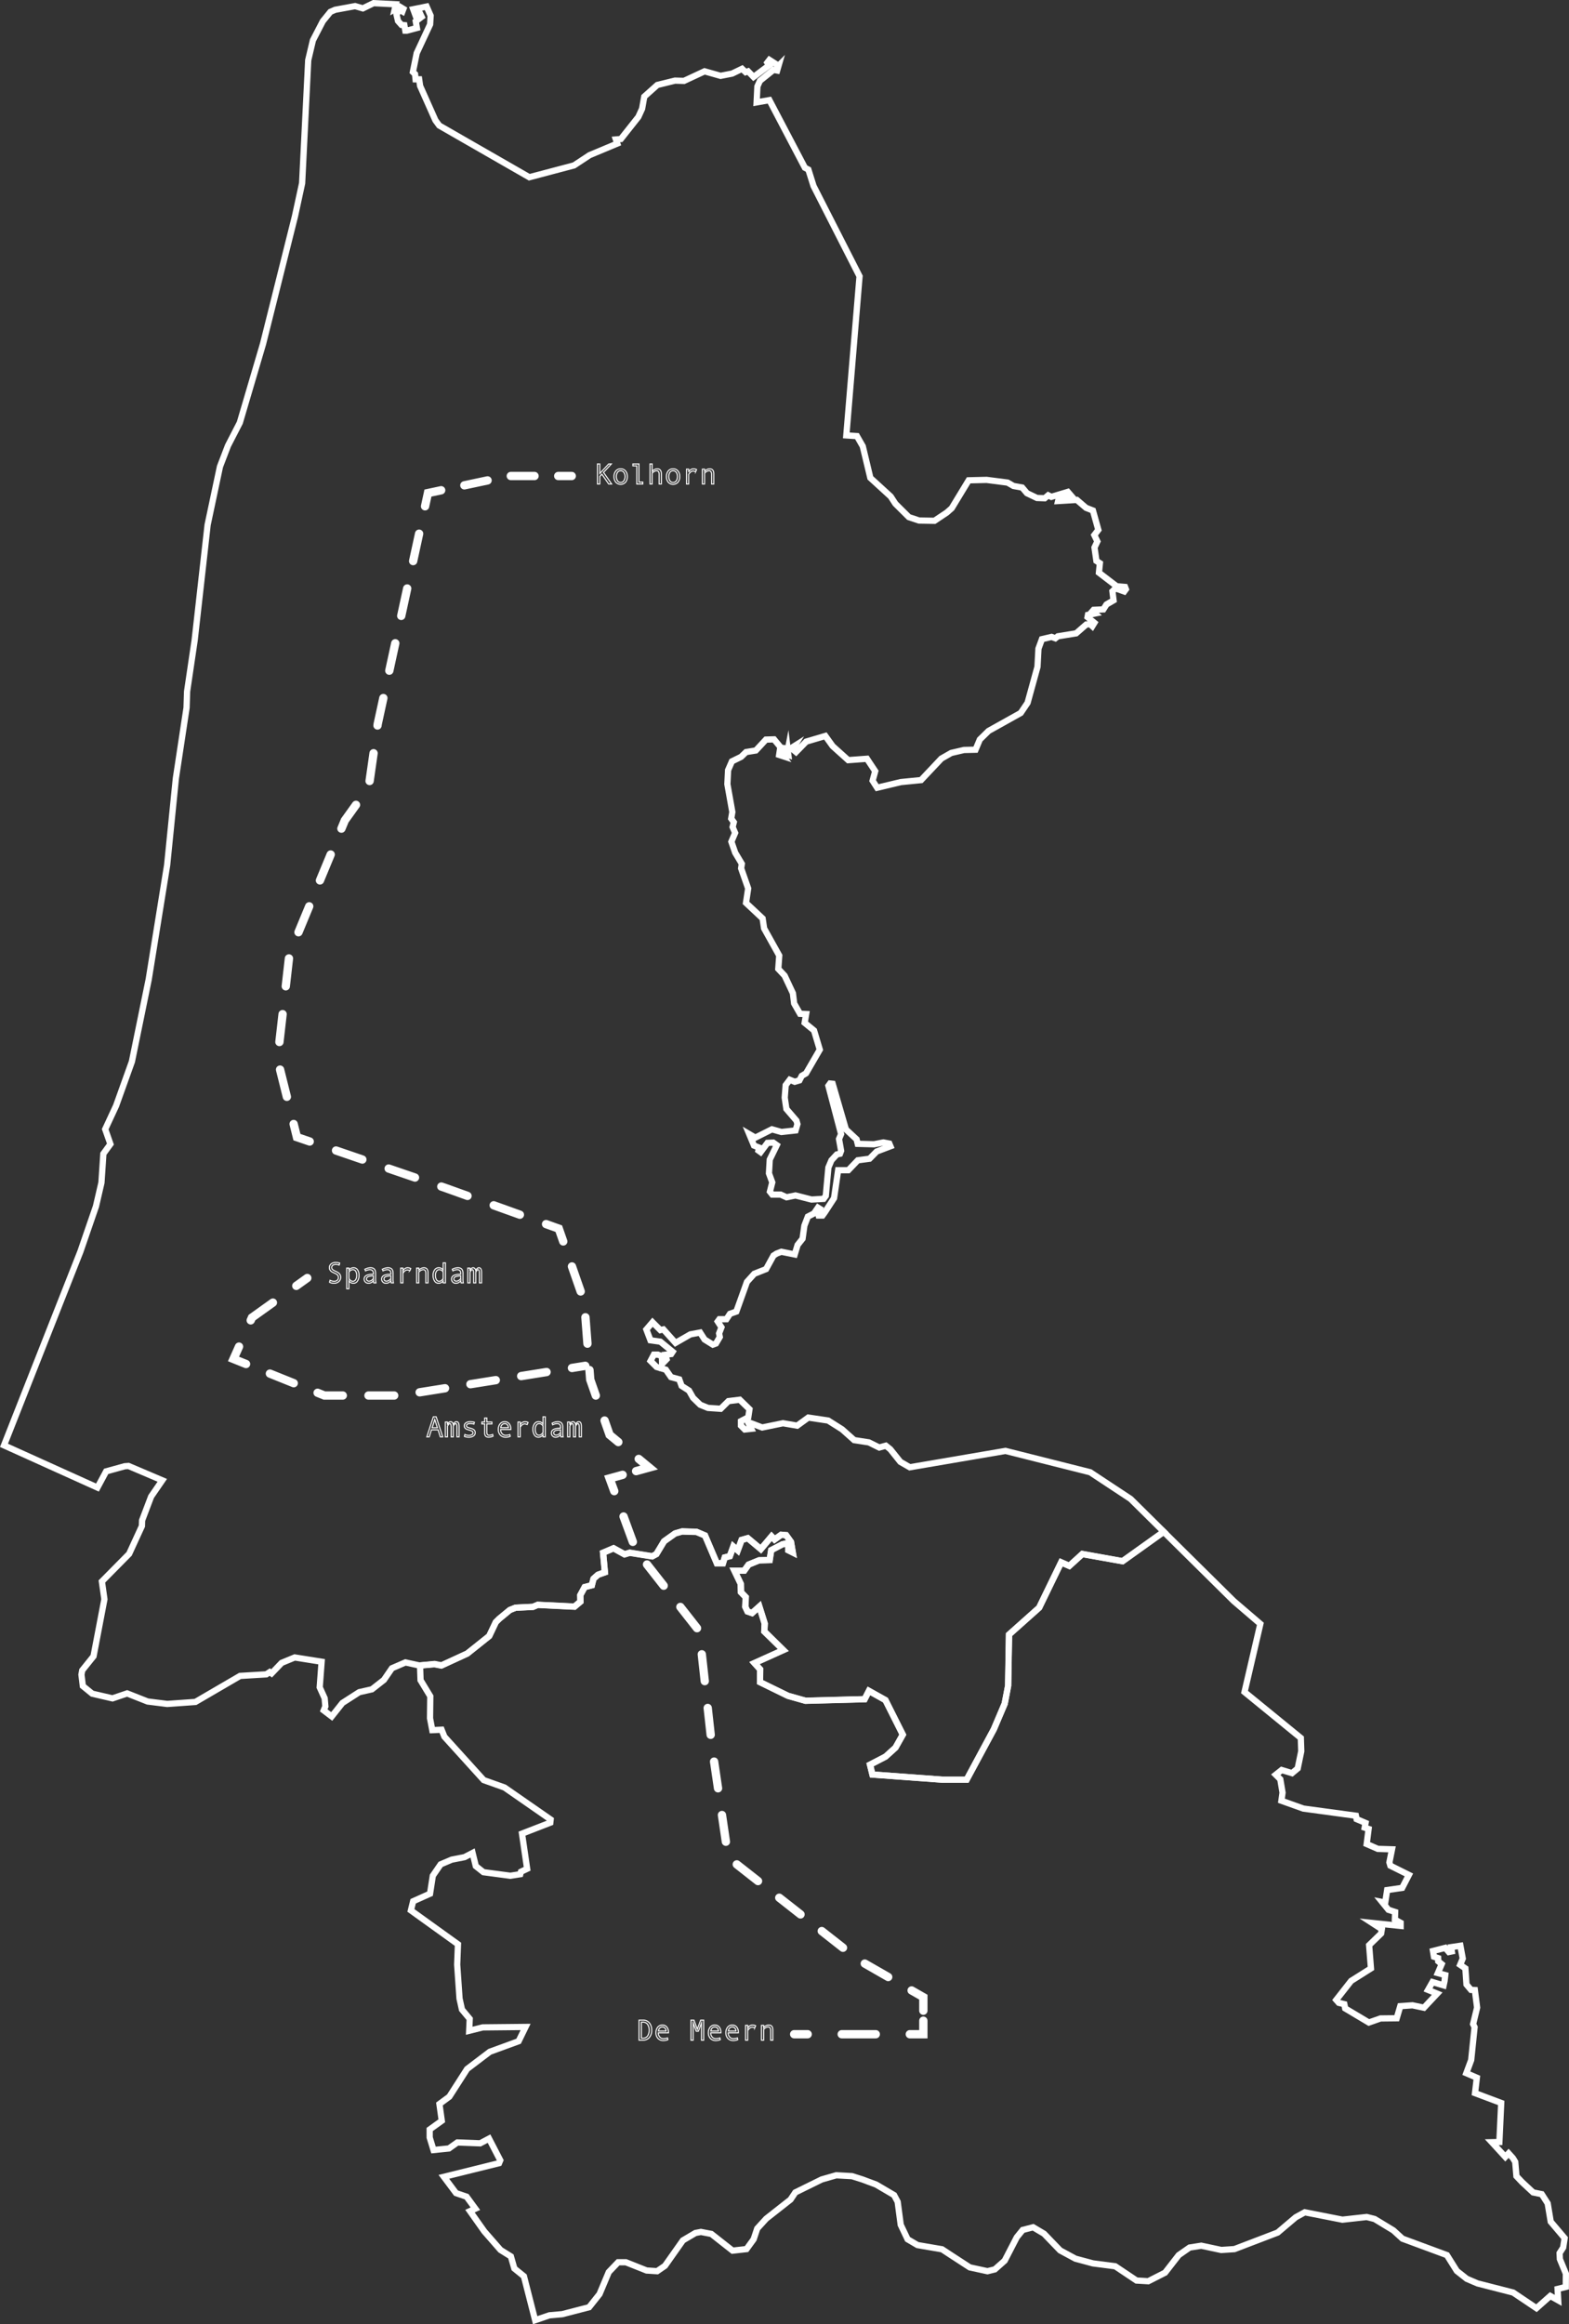 <svg xmlns="http://www.w3.org/2000/svg" width="266.123mm" height="394.116mm" viewBox="0 0 754.365 1117.18"><rect x="0" y="0" width="754.365" height="1117.18" fill="#333333" stroke="none"/><defs><style>.cls-1,.cls-10,.cls-11,.cls-2,.cls-3,.cls-4,.cls-5,.cls-6,.cls-7,.cls-8,.cls-9{fill:none;stroke:#fff;stroke-miterlimit:10;}.cls-1{stroke-width:3px;}.cls-10,.cls-2,.cls-3,.cls-4,.cls-5,.cls-6,.cls-7,.cls-8,.cls-9{stroke-linecap:round;stroke-width:4px;}.cls-3{stroke-dasharray:13.828 13.828;}.cls-4{stroke-dasharray:12.359 12.359;}.cls-5{stroke-dasharray:16.372 16.372;}.cls-6{stroke-dasharray:12.979 12.979;}.cls-7{stroke-dasharray:12.726 12.726;}.cls-8{stroke-dasharray:13.375 13.375;}.cls-9{stroke-dasharray:13.476 13.476;}.cls-10{stroke-dasharray:11.4 11.4;}.cls-11{stroke-width:0.5px;}</style></defs><g id="Layer_2" data-name="Layer 2"><g id="graveren_tekst" data-name="graveren tekst"><path id="NL-NH" class="cls-1" d="M379.044,362.995l-.711-.209.418-2.176ZM374.316,31.599,373.647,33.9l-1.715-.335-6.569,5.271-1.213,2.719-.377,7.656,6.15-1.088,17.07,32.508,1.673.879,2.468,7.865,22.132,43.428-6.359,76.479,5.104.335,2.803,4.895,3.64,15.187,9.79,8.953,2.259,3.473,6.485,6.443,4.895,1.632,7.405.126,5.899-3.933,2.385-2.092,8.158-13.43,8.619-.209,10.083,1.297,2.845,1.632,4.184.753,2.301,2.719,4.811,2.301,3.724.126,1.673-1.423,1.506.753,7.949-2.385,1.799,2.092-6.276,1.423-.209.879,8.995-.544,4.435,3.807,3.305,1.297,2.594,9.288-1.925,2.51,1.464,3.054-1.381,2.929.92,6.443,1.673,1.088-.46,4.56,8.535,6.527,4.016.335.418,1.088-.795,1.088-4.226-1.506-1.464,1.423.544,4.351-3.389,1.966-1.506,2.385-4.686.209-.586.669,1.255,1.088-3.389.669-.209,1.088,3.305,2.719-1.004,1.632-1.046-.962-1.841.126-4.895,4.267-8.786,1.423-1.213.962-1.799-.669-4.644,1.088-1.673,4.56-.46,8.702-4.77,17.321-3.305,4.895-15.438,8.619-4.226,4.142-2.05,4.895-5.564.126-6.108,1.423-4.769,2.719L442.846,374.96l-9.748.962-11.38,2.719-2.175-3.389,1.255-4.56-3.975-5.983-8.995.669-7.489-6.736-3.514-4.895-9.204,2.72-4.895,5.02-1.715-1.423.879-1.423-1.925,1.213-3.765-.335-.544,2.594,1.004,1.423-2.05-.669.586-3.807-3.054-3.682-3.891.126-4.853,5.23-4.686.753-2.385,2.301-4.435,2.176-1.841,4.226-.335,6.736,2.385,13.388-.544,3.138,1.255,1.757-.586,2.301,1.213,2.845-1.799,4.226,1.841,5.313,3.18,5.313-.335,2.175,3.389,9.665-1.046,6.945,7.991,7.489.711,4.77,7.28,13.053-.46,6.401,3.054,3.263,3.975,8.451.586,4.895,2.845,4.979,2.929.126-.711,4.226,4.518,3.682,2.761,9.204-6.61,11.38-2.05,1.213-1.13,2.176-2.259.669-2.385-.962-1.966,2.594-.46,5.983.795,5.439,4.853,5.648.46,1.632-.879,3.054-6.82.753-4.56-1.297-7.991,4.016-2.929-1.715,2.301,5.523,2.468.962-.335,1.423,1.046.753,3.305-4.435,2.761-.126,1.715,1.213-3.389,6.945-.377,6.61,1.59,4.351-1.13,4.435,1.13,1.423h4.016l2.845,1.297,4.309-.878,7.698,1.966,5.816-.335,1.046-1.423,1.255-13.639,1.464-3.473,2.594-2.803,1.506-.335.544-1.423-1.004-5.648,1.004-2.385-6.108-23.22.795-1.088,1.255.126,6.359,21.923,5.146,4.769.544,2.176,7.824.209,4.518-.879,2.845.544.544,1.297-6.61,2.51-3.431,3.473-5.648.753-4.56,4.77h-4.895l-1.966,13.43-4.518,6.945-1.046,1.423h-1.841l-.377-1.423.92-1.841-.879-.544-1.925,2.803-2.929,1.506-1.673,4.351-.879,6.276-2.385,3.012-1.381,4.56-6.443-1.297-2.259.878-1.506.962-3.556,6.485-5.69,2.259-3.514,3.891-5.104,14.267-3.054,1.088-1.715,2.594h-3.389l-.795,1.088,1.799,2.803-1.13,2.929.335,1.715-1.841,3.138-1.506.544-3.975-2.468-2.134-3.347-4.686.878-7.154,4.1-5.816-6.485-1.464.335-3.765-3.765-2.97,3.472,1.966,5.188,4.77.669,5.899,4.853-.711,1.088-2.761.335.586,2.175-2.176,2.259-.084-3.724-1.925-.753h-1.966l-1.59,3.012,2.929,2.929,4.435,1.297,2.469,3.556,3.975,1.088,1.13,3.138,3.556,2.259,1.966,3.472,3.431,3.347,3.724,1.506,6.108.418,3.724-3.682,5.439-.669,4.686,4.56-.586,3.891-3.514,1.841v2.175l1.841,1.841,3.096-.335-1.213-2.468.544-.418,5.941,2.259,9.999-2.05,6.82,1.171,5.355-3.891,9.539,1.423,6.694,4.226,5.816,5.188,7.071,1.088,4.979,2.468,3.18-.878,2.134,1.715h0l4.853,6.066,4.518,2.594,46.021-7.866,40.708,10.25,19.454,12.844,15.94,15.773h0L539.743,750.412l-19.329-3.472-6.276,5.732-3.891-1.715-10.585,21.797-14.518,12.928-.418,24.601L483.053,818.9l-5.23,12.3L464.77,855.425H453.097l-33.638-2.469-1.171-4.728,7.489-3.891,4.77-4.309,3.514-6.234-8.326-16.61-7.949-4.435-2.05,3.975-28.408.753-8.493-2.385-13.43-6.569.084-6.15-2.719-3.012,13.848-6.234-9.12-8.953.209-3.765-2.594-8.2-3.514,3.138-2.175-.753-1.046-2.259.209-4.644-2.301-2.385-.084-3.975-3.054-6.359h4.686l2.134-2.929,5.021-2.05,5.104-.126.711-4.77,5.355-2.803,1.925-.418.92.879v2.385l2.175,1.088L380.3,741.166l-2.301-3.221-2.385-.209-3.18,2.259-1.464-1.506-5.146,6.15-6.276-5.272-2.97.878-1.841,4.979-2.134-1.841-1.673,4.644-2.468.627-.879,2.803h-2.929l-5.69-13.388-4.1-1.715-6.903-.209-3.389.962-5.313,3.765-3.724,6.15-1.966,1.088-10.794-1.715-2.51.753-5.313-2.929-5.02,2.175.879,9.372-3.305,1.171-2.176,1.925-.795,3.138-3.431.879-2.134,3.891.084,3.138-2.845,2.385-17.697-.879-2.259.962-8.409.418-2.72,1.088-5.104,4.226-1.673,1.632-3.18,6.694-10.543,8.409-12.468,5.732-3.305-.627-7.029.627h0l-6.903-1.506-6.485,2.803-3.849,5.606-5.774,4.518-6.108,1.381-8.075,5.188-5.146,6.485-3.849-2.929.795-1.925-.335-3.891-2.385-5.272.92-12.3-12.928-2.05-6.276,2.594-4.853,5.062-.879-.628-1.673,1.088-12.593.753L93.963,818.064l-13.555.962-9.414-1.171L61.12,813.964l-7.029,2.385-9.748-2.259-4.519-3.682-.669-5.481.377-2.05,5.439-6.778,5.23-27.404L48.987,760.16l13.095-13.263,6.15-13.388.084-2.719,4.351-11.463,5.355-7.782-16.233-6.903-1.799.126-8.953,2.468-4.184,7.782L1.92,694.726h0l36.733-93.131L46.142,579.84l2.636-11.38.92-13.89,3.389-4.644-2.51-7.154,5.23-11.254,7.614-21.253,8.075-39.495,8.87-54.975,4.184-41.629,5.146-33.972.251-7.824,3.64-24.601L99.82,252.293l5.941-28.031,3.849-10.041,5.69-11.045L126.47,165.27l15.354-61.334L145.256,88.08l2.929-59.158,2.259-9.539,4.769-9.204,3.64-4.477,2.301-1.004L170.735,2.94l3.724,1.088,5.146-2.51,10.71.544-.544,2.427,2.385-1.297,1.799,1.088-.46,1.213-1.506-.879L190.649,7.04l.711,3.054,1.673,1.883,1.381.126.46,2.636h.711l4.853-1.297-.544-3.18,2.845-2.175-.879-1.883-2.008,1.422-1.171-3.18,6.443-1.297,1.925,4.393-.251,4.184-6.443,13.806-1.841,9.079,1.046,1.004.251,2.51h1.715l.46,3.18,7.363,16.526,1.841,2.51,43.302,24.852,21.505-5.69,7.489-4.937,13.304-5.564-.669-1.966,2.385-.209L306.916,56.2l1.799-3.933,1.046-5.816,6.276-5.606,8.493-2.092,4.351.126,9.874-4.602,7.698,2.175,5.564-1.088,4.77-2.301,1.715,1.632,1.171-.418,2.636,2.719,7.489-5.606-.879-1.297,1.004-1.297,4.393,2.803Z"/><path id="NL-UT" class="cls-1" d="M201.945,800.492l7.029-.669,3.305.669,12.426-5.732,10.543-8.409,3.18-6.694,1.632-1.632,5.104-4.184,2.719-1.088,8.409-.418,2.259-.962,17.655.837,2.845-2.385-.042-3.096,2.092-3.891,3.473-.879.795-3.138,2.176-1.925,3.305-1.171-.879-9.414,5.062-2.134,5.271,2.887,2.51-.753,10.794,1.715,2.008-1.046,3.682-6.15,5.313-3.807,3.389-.962,6.862.209,4.1,1.757,5.69,13.346h2.929l.879-2.803,2.426-.627L352.56,743.3l2.092,1.841,1.883-4.979,2.97-.837,6.276,5.272,5.188-6.15,1.422,1.506,3.18-2.259,2.385.209,2.343,3.221.837,5.104L378.96,745.14v-2.385l-.92-.879-1.925.46L370.76,745.14l-.753,4.728-5.062.126-5.062,2.05L357.79,754.972h-4.728l3.054,6.359.084,3.975,2.301,2.385-.209,4.644,1.088,2.259,2.175.753,3.514-3.138,2.552,8.2-.167,3.765,9.121,8.953-13.848,6.276,2.719,3.012-.042,6.15,13.43,6.569,8.451,2.385,28.408-.753,2.05-4.016,7.949,4.435,8.367,16.61-3.514,6.234-4.77,4.309-7.489,3.891,1.171,4.728,33.638,2.468h11.673L477.822,831.2l5.23-12.3,1.632-8.618.418-24.601,14.476-12.928,10.585-21.797,3.933,1.715,6.276-5.69,19.329,3.431,19.789-14.141h0l33.638,33.261,12.844,11.003h0l-7.614,32.759,27.069,22.09.209,6.359-1.715,8.284-2.72,2.259-4.979-1.506-2.845,2.259,2.175,2.176,1.088,6.443-.544,3.891,10.543,3.765,25.27,3.431.335,1.632,4.309,1.841-.418,2.259,1.883.628-.92,7.238,5.355,2.343,6.82.209-1.255,6.276.46,1.59,8.911,4.435-3.221,6.234-7.238,1.046-.92,6.025-1.506-.293,3.054,3.765,3.221,1.046-.126,3.682,2.761,1.506v1.506l-13.681-1.422,4.644,3.012-.335,2.05-5.774,5.606.878,11.171-9.539,6.025-7.154,9.121,1.255,1.422,2.636.628.418,2.05,11.38,6.778,5.606-1.966,7.782-.084,1.715-5.816,5.857-.418,5.523,1.171,6.359-6.778-4.393-1.799,2.134-3.765,5.355,1.59.46-2.134.335-2.803-3.556-.962,1.841-4.309-1.673-1.381-.042-1.506-2.008-.669-.46-2.761,5.899-1.506,1.715,2.008,1.423-.293-.335-2.05,4.477-.67,1.13,6.15-1.255,3.012,2.51,1.715.544,7.74,2.175,2.594,1.841.084,1.088,8.409-1.925,7.949.711,1.464-1.632,15.815-2.343,6.318,5.062,2.175-.879,7.405,12.593,4.728-.879,18.785-3.64.084,6.485,7.071,1.59-1.715,2.05,2.259,1.13,1.841.586,6.862,2.719,2.887,5.313,4.937,4.142.837,2.845,4.435,1.464,8.786,6.694,7.907-.711,4.518-1.715,2.678.126,2.887,2.887,6.987-.042,6.401-3.933.962.293,5.481-3.807-2.134-6.652,5.899-11.213-7.531-17.154-4.393-5.146-2.217-4.769-3.765-4.77-7.614-21.379-7.907-4.351-3.975-9.037-5.481-3.807-.962-11.673,1.297-18.074-3.556-4.351,2.385-8.702,7.364-20.793,7.949-6.317.418-9.623-2.05-5.606.879-5.23,3.64-6.569,8.451-8.075,4.1-5.648-.335-10.25-6.862-10.71-1.381-8.409-2.259-7.363-3.975-7.74-8.033-5.23-3.096-5.02,1.297-2.845,3.514-5.816,11.254-4.728,4.184-3.556.879-8.493-1.841-9.079-5.899h0l-4.267-2.803L441.13,1079.13l-4.77-2.803-3.305-6.945-1.464-11.045-1.715-3.221-8.618-5.062-6.61-2.468-5.021-1.59-7.573-.418-6.987,2.008-12.677,6.234-2.301,3.431-11.714,9.204-4.309,4.728-1.715,5.146-3.431,4.728-6.694.753-10.208-8.033-5.021-.962-2.636.502-6.025,3.556-8.619,12.217-3.765,2.594-5.062-.335-9.999-3.975h-3.682L292.69,1092.1l-4.435,10.585-5.021,6.317-12.928,3.347-6.15.544-6.861,2.343-5.397-21.128-4.602-3.724-1.673-5.816-4.979-3.096-7.782-8.912-6.903-9.748,2.594-1.171-4.226-5.774-5.062-1.715-5.857-7.824,26.525-6.569.586-1.381-5.397-10.418-4.268,2.259-10.961-.418-4.058,2.887-7.405.753-1.841-6.025V1023.57l5.815-4.184-1.13-8.075,4.77-3.514,8.535-13.304,10.92-8.284,13.848-5.062,3.347-6.862-20.584.209-6.527,1.632.251-5.732-3.724-4.477-1.171-5.272-1.13-16.358.377-9.748-22.634-16.275,1.088-4.393,8.117-3.64,1.339-8.619,3.765-5.481,5.313-2.259,6.192-1.213,3.849-2.008,1.548,6.318,3.682,2.929,12.928,1.715,4.77-.753.335-1.171,2.97-1.423-2.468-16.902,13.597-5.272.167-1.506L242.568,859.19l-9.999-3.556-18.911-20.877-1.339-3.347-4.477.209-1.088-5.69.126-10.585-4.686-7.74Z"/><line class="cls-2" x1="147.744" y1="614.293" x2="142.457" y2="618.074"/><polyline class="cls-3" points="131.209 626.118 121.138 633.32 117.733 640.957"/><polyline class="cls-2" points="114.917 647.272 112.27 653.208 118.301 655.633"/><polyline class="cls-4" points="129.768 660.243 155.979 670.78 192.086 670.78 268.884 658.51"/><line class="cls-2" x1="274.986" y1="657.535" x2="281.405" y2="656.51"/><line class="cls-2" x1="381.824" y1="977.78" x2="388.324" y2="977.78"/><polyline class="cls-5" points="404.695 977.78 410.98 977.78 429.253 977.78"/><polyline class="cls-2" points="437.438 977.78 443.938 977.78 443.938 971.28"/><polyline class="cls-2" points="443.938 966.47 443.938 959.97 438.3 956.737"/><polyline class="cls-6" points="427.04 950.28 412.881 942.16 350.133 892.921 342.424 840.538 336.189 783.966 305.765 745.203 297.56 722.826"/><polyline class="cls-2" points="295.326 716.733 293.089 710.63 299.355 708.904"/><polyline class="cls-2" points="305.837 707.118 312.103 705.392 307.093 701.251"/><polyline class="cls-7" points="297.283 693.144 293.089 689.677 283.772 663.12 280.894 625.66 272.898 602.725"/><polyline class="cls-2" points="270.803 596.717 268.663 590.579 262.545 588.384"/><polyline class="cls-8" points="249.956 583.866 213.984 570.957 155.235 550.849"/><polyline class="cls-2" points="148.908 548.684 142.758 546.579 141.183 540.272"/><polyline class="cls-9" points="137.919 527.197 133.405 509.119 139.16 458.578 165.78 394.361 177.292 378.307 181.609 347.982 202.938 249.938"/><polyline class="cls-2" points="204.371 243.354 205.753 237.003 212.111 235.651"/><polyline class="cls-10" points="223.262 233.281 244.368 228.796 262.692 228.796"/><line class="cls-2" x1="268.393" y1="228.796" x2="274.893" y2="228.796"/><path class="cls-11" d="M294.062,232.645h-1.415l-3.261-4.731-1.019,1.107v3.623H287.247V223h1.121v4.621L292.647,223h1.292l-3.767,4.074Z"/><path class="cls-11" d="M298.417,225.352a2.905,2.905,0,0,1,2.338,1.025,4.038,4.038,0,0,1,.868,2.7,4.087,4.087,0,0,1-.868,2.721,3.171,3.171,0,0,1-4.679.003,4.093,4.093,0,0,1-.865-2.724,4.035,4.035,0,0,1,.868-2.704A2.91,2.91,0,0,1,298.417,225.352Zm0,6.549a1.76,1.76,0,0,0,1.531-.82,3.89,3.89,0,0,0,.007-4.013,1.895,1.895,0,0,0-3.076-.01,3.97,3.97,0,0,0,.007,4.033A1.755,1.755,0,0,0,298.417,231.9Z"/><path class="cls-11" d="M309.06,232.645h-2.912v-8.723H304.289V223h2.926v8.723h1.846Z"/><path class="cls-11" d="M317.981,232.645H316.915v-4.566a2.422,2.422,0,0,0-.304-1.377,1.09,1.09,0,0,0-.954-.427,3.06,3.06,0,0,0-2.099,1.217v5.154h-1.066V223h1.066v3.568a3.335,3.335,0,0,1,2.42-1.217q2.003,0,2.003,2.42Z"/><path class="cls-11" d="M323.621,225.352a2.905,2.905,0,0,1,2.338,1.025,4.038,4.038,0,0,1,.868,2.7,4.087,4.087,0,0,1-.868,2.721,3.171,3.171,0,0,1-4.679.003,4.093,4.093,0,0,1-.865-2.724,4.035,4.035,0,0,1,.868-2.704A2.91,2.91,0,0,1,323.621,225.352Zm0,6.549a1.76,1.76,0,0,0,1.531-.82,3.89,3.89,0,0,0,.007-4.013,1.895,1.895,0,0,0-3.076-.01,3.97,3.97,0,0,0,.007,4.033A1.755,1.755,0,0,0,323.621,231.9Z"/><path class="cls-11" d="M334.894,225.714l-.431,1.025a3.132,3.132,0,0,0-1.217-.308,1.775,1.775,0,0,0-.923.27,2.96,2.96,0,0,0-.831.772,2.768,2.768,0,0,0-.379.564v4.607h-1.06v-7.123h1.06v1.442a2.525,2.525,0,0,1,2.215-1.613A3.592,3.592,0,0,1,334.894,225.714Z"/><path class="cls-11" d="M343.185,232.645h-1.066v-4.566a2.422,2.422,0,0,0-.304-1.377,1.09,1.09,0,0,0-.954-.427,3.06,3.06,0,0,0-2.099,1.217v5.154h-1.066v-7.123h1.066v1.046a3.335,3.335,0,0,1,2.42-1.217q2.003,0,2.003,2.42Z"/><path class="cls-11" d="M163.073,608.066a5.079,5.079,0,0,0-1.634-.294,2.366,2.366,0,0,0-1.425.4,1.323,1.323,0,0,0-.55,1.138q0,.876,1.442,1.538,1.067.492,1.412.684a3.578,3.578,0,0,1,.701.526,2.607,2.607,0,0,1,.571.79,2.356,2.356,0,0,1,.215,1.022,2.666,2.666,0,0,1-.947,2.185,3.416,3.416,0,0,1-2.232.775,4.622,4.622,0,0,1-2.181-.492l.232-.964a4.775,4.775,0,0,0,1.921.499,2.277,2.277,0,0,0,1.535-.495,1.703,1.703,0,0,0,.578-1.364,1.638,1.638,0,0,0-.376-1.09,4.057,4.057,0,0,0-1.388-.913q-1.039-.477-1.343-.652a2.826,2.826,0,0,1-.605-.482,2.239,2.239,0,0,1-.465-.69,2.095,2.095,0,0,1-.164-.834,2.232,2.232,0,0,1,.861-1.866,3.448,3.448,0,0,1,2.181-.67,6.464,6.464,0,0,1,1.914.294Z"/><path class="cls-11" d="M167.756,610.445a2.573,2.573,0,0,1,.96-.793,2.832,2.832,0,0,1,1.275-.301,2.222,2.222,0,0,1,1.931,1.016,4.557,4.557,0,0,1,.701,2.642,4.785,4.785,0,0,1-.735,2.731,2.275,2.275,0,0,1-1.979,1.09,2.455,2.455,0,0,1-1.241-.331,2.52,2.52,0,0,1-.913-.879v3.842h-1.066v-9.939h1.066Zm0,1.06v2.96a2.919,2.919,0,0,0,.814,1.005,1.692,1.692,0,0,0,1.06.403A1.554,1.554,0,0,0,171,615.066a3.682,3.682,0,0,0,.509-2.003,3.749,3.749,0,0,0-.485-2.01,1.516,1.516,0,0,0-1.353-.779A2.262,2.262,0,0,0,167.756,611.505Z"/><path class="cls-11" d="M180.758,616.645h-1.06a4.111,4.111,0,0,1-.13-1.148,2.846,2.846,0,0,1-2.475,1.333,1.988,1.988,0,0,1-1.398-.564,1.897,1.897,0,0,1-.605-1.453,1.974,1.974,0,0,1,.212-.93,1.861,1.861,0,0,1,.622-.68,3.334,3.334,0,0,1,.998-.438,7.499,7.499,0,0,1,1.395-.223l1.196-.096v-.342q0-1.831-1.709-1.832a3.93,3.93,0,0,0-1.022.175,5.272,5.272,0,0,0-1.063.413l-.28-.766a5.999,5.999,0,0,1,2.707-.745q2.434,0,2.433,2.577v3.062A6.955,6.955,0,0,0,180.758,616.645Zm-1.244-2.112v-1.292q-1.442.13-1.979.243a2.226,2.226,0,0,0-.93.42,1.003,1.003,0,0,0-.393.834.977.977,0,0,0,.335.772,1.246,1.246,0,0,0,.855.294,2.163,2.163,0,0,0,1.128-.338A3.322,3.322,0,0,0,179.514,614.533Z"/><path class="cls-11" d="M189.159,616.645H188.1a4.111,4.111,0,0,1-.13-1.148,2.846,2.846,0,0,1-2.475,1.333,1.988,1.988,0,0,1-1.398-.564,1.897,1.897,0,0,1-.605-1.453,1.974,1.974,0,0,1,.212-.93,1.862,1.862,0,0,1,.622-.68,3.336,3.336,0,0,1,.998-.438,7.497,7.497,0,0,1,1.395-.223l1.196-.096v-.342q0-1.831-1.709-1.832a3.929,3.929,0,0,0-1.022.175,5.272,5.272,0,0,0-1.063.413l-.28-.766a5.999,5.999,0,0,1,2.707-.745q2.434,0,2.434,2.577v3.062A6.961,6.961,0,0,0,189.159,616.645Zm-1.244-2.112v-1.292q-1.442.13-1.979.243a2.227,2.227,0,0,0-.93.42,1.003,1.003,0,0,0-.393.834.977.977,0,0,0,.335.772,1.246,1.246,0,0,0,.855.294,2.162,2.162,0,0,0,1.128-.338A3.321,3.321,0,0,0,187.915,614.533Z"/><path class="cls-11" d="M197.492,609.714l-.431,1.025a3.132,3.132,0,0,0-1.217-.308,1.771,1.771,0,0,0-.923.271,2.953,2.953,0,0,0-.831.772,2.772,2.772,0,0,0-.379.564v4.607h-1.06v-7.123h1.06v1.442a2.526,2.526,0,0,1,2.215-1.613A3.6,3.6,0,0,1,197.492,609.714Z"/><path class="cls-11" d="M205.784,616.645h-1.066v-4.566a2.42,2.42,0,0,0-.304-1.377,1.089,1.089,0,0,0-.954-.428,3.063,3.063,0,0,0-2.099,1.217v5.154h-1.066v-7.123h1.066v1.046a3.337,3.337,0,0,1,2.42-1.217q2.003,0,2.003,2.42Z"/><path class="cls-11" d="M214.158,616.645h-1.066V615.62a2.528,2.528,0,0,1-.94.868,2.597,2.597,0,0,1-1.288.342,2.202,2.202,0,0,1-1.935-1.09,4.969,4.969,0,0,1-.711-2.766,4.322,4.322,0,0,1,.742-2.594,2.308,2.308,0,0,1,1.965-1.029,2.581,2.581,0,0,1,2.167,1.094V607h1.066Zm-1.066-2.181v-2.96a2.187,2.187,0,0,0-1.846-1.23,1.588,1.588,0,0,0-1.395.783,3.542,3.542,0,0,0-.513,1.978,3.904,3.904,0,0,0,.482,2.034,1.48,1.48,0,0,0,1.323.803,1.709,1.709,0,0,0,.814-.219,2.61,2.61,0,0,0,.772-.656A1.657,1.657,0,0,0,213.092,614.465Z"/><path class="cls-11" d="M222.765,616.645h-1.06a4.111,4.111,0,0,1-.13-1.148,2.846,2.846,0,0,1-2.475,1.333,1.988,1.988,0,0,1-1.398-.564,1.897,1.897,0,0,1-.605-1.453,1.974,1.974,0,0,1,.212-.93,1.863,1.863,0,0,1,.622-.68,3.335,3.335,0,0,1,.998-.438,7.496,7.496,0,0,1,1.395-.223l1.196-.096v-.342q0-1.831-1.709-1.832a3.931,3.931,0,0,0-1.022.175,5.272,5.272,0,0,0-1.063.413l-.28-.766a5.999,5.999,0,0,1,2.707-.745q2.434,0,2.434,2.577v3.062A6.961,6.961,0,0,0,222.765,616.645Zm-1.244-2.112v-1.292q-1.442.13-1.979.243a2.227,2.227,0,0,0-.93.42,1.003,1.003,0,0,0-.393.834.977.977,0,0,0,.335.772,1.246,1.246,0,0,0,.855.294,2.162,2.162,0,0,0,1.128-.338A3.322,3.322,0,0,0,221.52,614.533Z"/><path class="cls-11" d="M231.549,616.645h-1.066V611.97q0-1.695-.629-1.695-.322,0-.708.585a3.685,3.685,0,0,0-.386.645v5.141H227.7V611.97q0-1.695-.636-1.695-.314,0-.701.585a3.688,3.688,0,0,0-.386.645v5.141h-1.066v-7.123h1.025v1.073a2.914,2.914,0,0,1,.714-.905,1.306,1.306,0,0,1,.824-.339,1.072,1.072,0,0,1,.772.339,1.804,1.804,0,0,1,.472.905,2.893,2.893,0,0,1,.718-.905,1.311,1.311,0,0,1,.82-.339q1.292,0,1.292,2.311Z"/><path class="cls-11" d="M212.857,690.645h-1.176l-1.066-3.377H207.45l-1.08,3.377H205.208L208.359,681h1.347Zm-2.563-4.354-1.265-3.992-1.258,3.992Z"/><path class="cls-11" d="M220.739,690.645h-1.066V685.97q0-1.695-.629-1.695-.322,0-.708.585a3.688,3.688,0,0,0-.386.645v5.141h-1.06V685.97q0-1.695-.636-1.695-.314,0-.701.585a3.685,3.685,0,0,0-.386.645v5.141h-1.066v-7.123h1.025v1.073a2.913,2.913,0,0,1,.714-.905,1.306,1.306,0,0,1,.824-.339,1.072,1.072,0,0,1,.772.339,1.805,1.805,0,0,1,.472.905,2.893,2.893,0,0,1,.718-.905,1.311,1.311,0,0,1,.82-.339q1.292,0,1.292,2.311Z"/><path class="cls-11" d="M227.835,684.541a5.442,5.442,0,0,0-1.688-.294,2.755,2.755,0,0,0-1.374.291.872.872,0,0,0-.506.775.732.732,0,0,0,.232.537,2.292,2.292,0,0,0,.93.427l1.018.294a4.507,4.507,0,0,1,1.149.476,1.884,1.884,0,0,1,.666.67,1.824,1.824,0,0,1,.222.912,1.859,1.859,0,0,1-.854,1.61,3.742,3.742,0,0,1-2.174.591,5.154,5.154,0,0,1-2.167-.397l.205-.923a4.425,4.425,0,0,0,1.921.424,2.804,2.804,0,0,0,1.446-.331.995.995,0,0,0,.557-.879.929.929,0,0,0-.277-.659,3.344,3.344,0,0,0-1.302-.605q-.827-.252-1.217-.379a2.56,2.56,0,0,1-.725-.373,1.707,1.707,0,0,1,.123-2.816,3.792,3.792,0,0,1,2.14-.54,7.204,7.204,0,0,1,1.914.294Z"/><path class="cls-11" d="M237.05,690.324a5.041,5.041,0,0,1-2.112.492q-1.907,0-1.907-2.017v-4.354h-1.367v-.923H233.03v-1.948h1.039v1.948h2.42v.923h-2.42V688.52a1.576,1.576,0,0,0,.287,1.009.945.945,0,0,0,.779.358,4.133,4.133,0,0,0,1.73-.39Z"/><path class="cls-11" d="M245.595,687.118H240.707a2.886,2.886,0,0,0,.701,1.996,2.214,2.214,0,0,0,1.719.786,6.245,6.245,0,0,0,2.003-.349l.184.855a5.318,5.318,0,0,1-2.201.424,3.367,3.367,0,0,1-2.557-1.019,3.818,3.818,0,0,1-.971-2.748,3.99,3.99,0,0,1,.872-2.703,2.838,2.838,0,0,1,2.252-1.009,2.635,2.635,0,0,1,2.058.936,3.634,3.634,0,0,1,.827,2.495Zm-1.162-.868a2.01,2.01,0,0,0-.52-1.404,1.546,1.546,0,0,0-1.162-.571,1.853,1.853,0,0,0-1.371.547,2.165,2.165,0,0,0-.605,1.429Z"/><path class="cls-11" d="M253.893,683.714l-.431,1.025a3.132,3.132,0,0,0-1.217-.308,1.771,1.771,0,0,0-.923.271,2.953,2.953,0,0,0-.831.772,2.773,2.773,0,0,0-.379.564v4.607h-1.06v-7.123h1.06v1.442a2.526,2.526,0,0,1,2.215-1.613A3.599,3.599,0,0,1,253.893,683.714Z"/><path class="cls-11" d="M262.158,690.645h-1.066V689.62a2.528,2.528,0,0,1-.94.868,2.597,2.597,0,0,1-1.288.342,2.202,2.202,0,0,1-1.935-1.09,4.969,4.969,0,0,1-.711-2.766,4.322,4.322,0,0,1,.742-2.594,2.308,2.308,0,0,1,1.965-1.029,2.581,2.581,0,0,1,2.167,1.094V681h1.066Zm-1.066-2.181v-2.96a2.187,2.187,0,0,0-1.846-1.23,1.588,1.588,0,0,0-1.395.783,3.542,3.542,0,0,0-.513,1.978,3.904,3.904,0,0,0,.482,2.034,1.48,1.48,0,0,0,1.323.803,1.709,1.709,0,0,0,.814-.219,2.61,2.61,0,0,0,.772-.656A1.657,1.657,0,0,0,261.092,688.465Z"/><path class="cls-11" d="M270.765,690.645h-1.06a4.111,4.111,0,0,1-.13-1.148,2.846,2.846,0,0,1-2.475,1.333,1.988,1.988,0,0,1-1.398-.564,1.897,1.897,0,0,1-.605-1.453,1.974,1.974,0,0,1,.212-.93,1.863,1.863,0,0,1,.622-.68,3.335,3.335,0,0,1,.998-.438,7.496,7.496,0,0,1,1.395-.223l1.196-.096v-.342q0-1.831-1.709-1.832a3.931,3.931,0,0,0-1.022.175,5.272,5.272,0,0,0-1.063.413l-.28-.766a5.999,5.999,0,0,1,2.707-.745q2.434,0,2.434,2.577v3.062A6.961,6.961,0,0,0,270.765,690.645Zm-1.244-2.112v-1.292q-1.442.13-1.979.243a2.227,2.227,0,0,0-.93.42,1.003,1.003,0,0,0-.393.834.977.977,0,0,0,.335.772,1.246,1.246,0,0,0,.855.294,2.162,2.162,0,0,0,1.128-.338A3.322,3.322,0,0,0,269.521,688.533Z"/><path class="cls-11" d="M279.549,690.645h-1.066V685.97q0-1.695-.629-1.695-.322,0-.708.585a3.685,3.685,0,0,0-.386.645v5.141H275.7V685.97q0-1.695-.636-1.695-.314,0-.701.585a3.688,3.688,0,0,0-.386.645v5.141h-1.066v-7.123h1.025v1.073a2.914,2.914,0,0,1,.714-.905,1.306,1.306,0,0,1,.824-.339,1.072,1.072,0,0,1,.772.339,1.804,1.804,0,0,1,.472.905,2.893,2.893,0,0,1,.718-.905,1.311,1.311,0,0,1,.82-.339q1.292,0,1.292,2.311Z"/><path class="cls-11" d="M307.247,971h1.9a3.855,3.855,0,0,1,3.035,1.289,5.145,5.145,0,0,1,1.142,3.537,5.069,5.069,0,0,1-1.159,3.559,3.853,3.853,0,0,1-2.97,1.261H307.247Zm1.121,8.668h.793a2.615,2.615,0,0,0,2.174-1.019,5.366,5.366,0,0,0-.003-5.643,2.607,2.607,0,0,0-2.17-1.029h-.793Z"/><path class="cls-11" d="M321.391,977.118h-4.888a2.886,2.886,0,0,0,.701,1.996,2.214,2.214,0,0,0,1.719.786,6.245,6.245,0,0,0,2.003-.349l.184.855a5.318,5.318,0,0,1-2.201.424,3.366,3.366,0,0,1-2.557-1.019,3.818,3.818,0,0,1-.971-2.748,3.99,3.99,0,0,1,.872-2.703,2.838,2.838,0,0,1,2.252-1.009,2.635,2.635,0,0,1,2.058.936,3.634,3.634,0,0,1,.827,2.495Zm-1.162-.868a2.01,2.01,0,0,0-.519-1.404,1.546,1.546,0,0,0-1.162-.571,1.853,1.853,0,0,0-1.371.547,2.165,2.165,0,0,0-.605,1.429Z"/><path class="cls-11" d="M338.33,980.645h-1.08V972.374l-1.456,3.958h-1.06l-1.456-3.958v8.271h-1.08V971h1.456l1.613,4.396L336.874,971h1.456Z"/><path class="cls-11" d="M346.595,977.118H341.707a2.886,2.886,0,0,0,.701,1.996,2.214,2.214,0,0,0,1.719.786,6.245,6.245,0,0,0,2.003-.349l.184.855a5.318,5.318,0,0,1-2.201.424,3.367,3.367,0,0,1-2.557-1.019,3.818,3.818,0,0,1-.971-2.748,3.99,3.99,0,0,1,.872-2.703,2.838,2.838,0,0,1,2.252-1.009,2.635,2.635,0,0,1,2.058.936,3.634,3.634,0,0,1,.827,2.495Zm-1.162-.868a2.01,2.01,0,0,0-.519-1.404,1.546,1.546,0,0,0-1.162-.571,1.853,1.853,0,0,0-1.371.547,2.165,2.165,0,0,0-.605,1.429Z"/><path class="cls-11" d="M354.996,977.118h-4.888a2.886,2.886,0,0,0,.701,1.996,2.214,2.214,0,0,0,1.719.786,6.244,6.244,0,0,0,2.003-.349l.185.855a5.318,5.318,0,0,1-2.201.424,3.366,3.366,0,0,1-2.557-1.019,3.818,3.818,0,0,1-.971-2.748,3.99,3.99,0,0,1,.872-2.703,2.838,2.838,0,0,1,2.252-1.009,2.635,2.635,0,0,1,2.058.936,3.634,3.634,0,0,1,.827,2.495Zm-1.162-.868a2.009,2.009,0,0,0-.52-1.404,1.546,1.546,0,0,0-1.162-.571,1.853,1.853,0,0,0-1.371.547,2.166,2.166,0,0,0-.605,1.429Z"/><path class="cls-11" d="M363.295,973.714l-.431,1.025a3.131,3.131,0,0,0-1.217-.308,1.771,1.771,0,0,0-.923.271,2.951,2.951,0,0,0-.831.772,2.777,2.777,0,0,0-.379.564v4.607h-1.06v-7.123h1.06v1.442a2.526,2.526,0,0,1,2.215-1.613A3.599,3.599,0,0,1,363.295,973.714Z"/><path class="cls-11" d="M371.587,980.645h-1.066v-4.566a2.421,2.421,0,0,0-.304-1.377,1.09,1.09,0,0,0-.954-.428,3.063,3.063,0,0,0-2.099,1.217v5.154h-1.066v-7.123h1.066v1.046a3.337,3.337,0,0,1,2.42-1.217q2.003,0,2.003,2.42Z"/></g></g></svg>